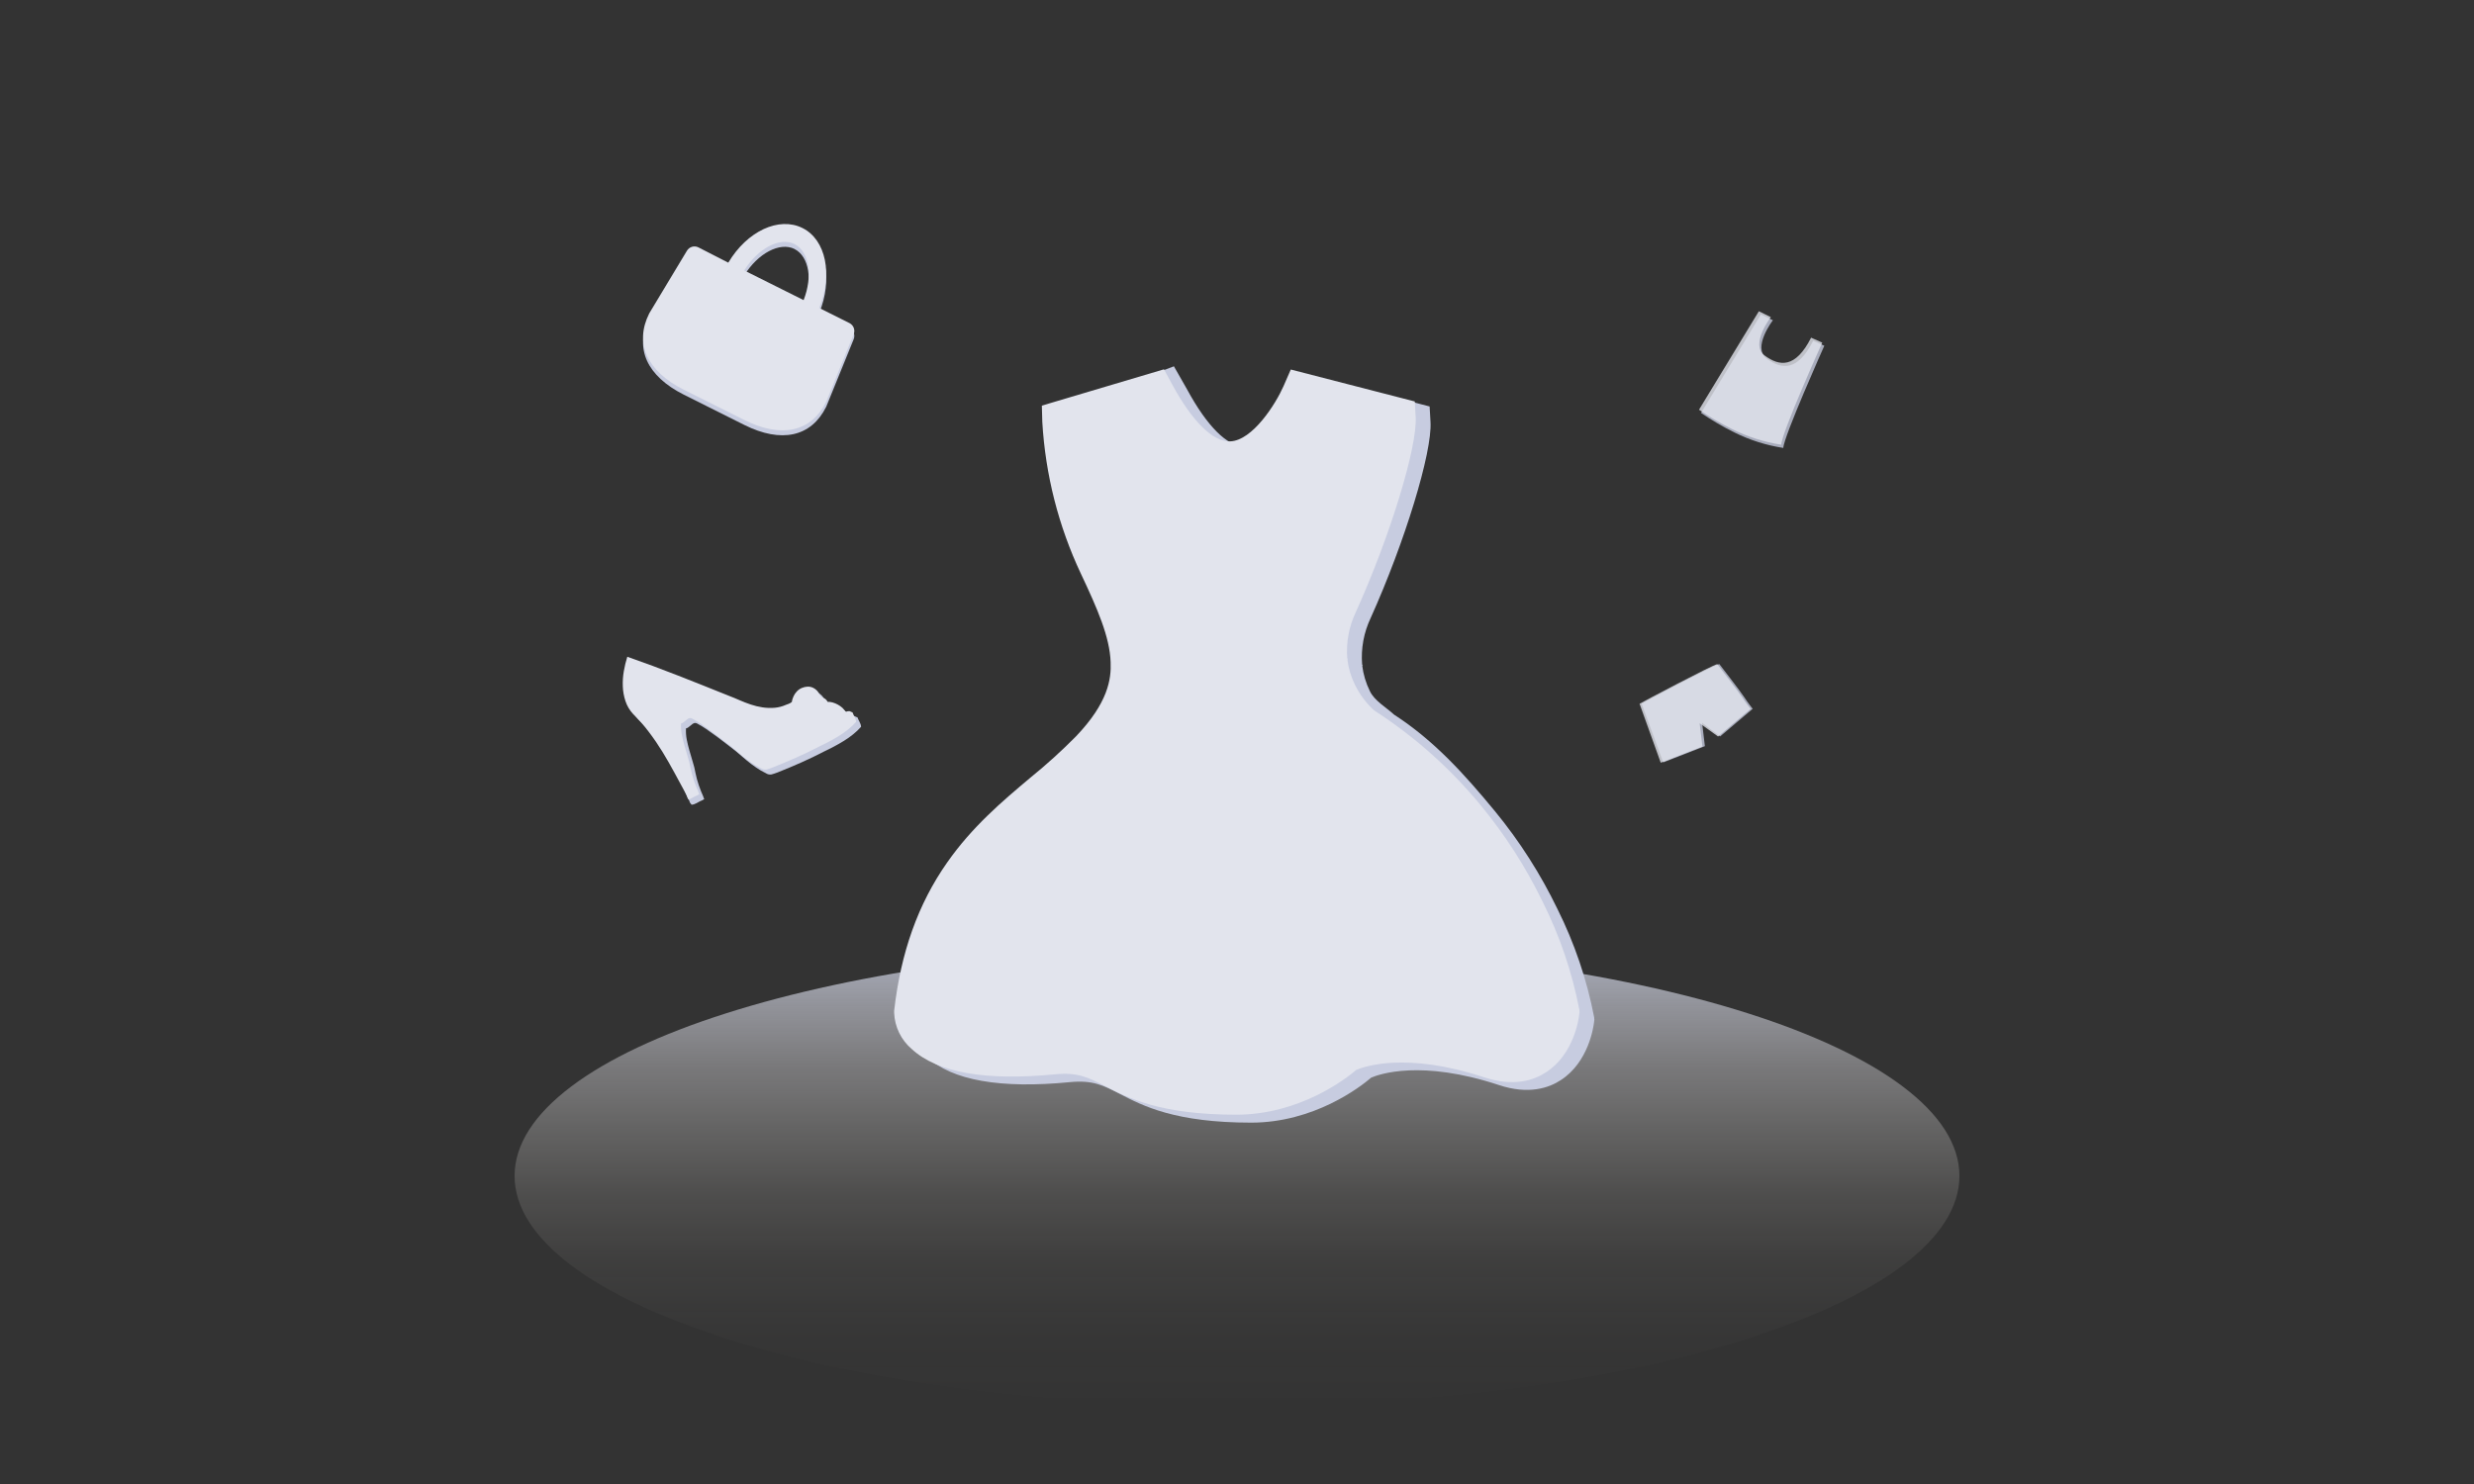 <?xml version="1.0" standalone="no"?><!DOCTYPE svg PUBLIC "-//W3C//DTD SVG 1.1//EN" "http://www.w3.org/Graphics/SVG/1.1/DTD/svg11.dtd"><svg height="300" node-id="1" sillyvg="true" template-height="300" template-width="500" version="1.1" viewBox="0 0 500 300" width="500" xmlns="http://www.w3.org/2000/svg" xmlns:xlink="http://www.w3.org/1999/xlink"><rect x="0" y="0" width="500" height="300" fill="#333333" stroke="none"/><defs node-id="37"><linearGradient gradientUnits="userSpaceOnUse" id="未命名的渐变_50" node-id="5" spreadMethod="pad" x1="250" x2="250" y1="284.22" y2="191.22"><stop offset="0" stop-color="#fff9ef" stop-opacity="0"></stop><stop offset="0.17" stop-color="#fef8ef" stop-opacity="0.02"></stop><stop offset="0.32" stop-color="#fbf5ee" stop-opacity="0.06"></stop><stop offset="0.46" stop-color="#f5f1ec" stop-opacity="0.14"></stop><stop offset="0.6" stop-color="#edebea" stop-opacity="0.26"></stop><stop offset="0.74" stop-color="#e3e2e7" stop-opacity="0.4"></stop><stop offset="0.87" stop-color="#d6d8e4" stop-opacity="0.58"></stop><stop offset="0.99" stop-color="#c8cde0" stop-opacity="0.79"></stop><stop offset="1" stop-color="#c7cce0" stop-opacity="0.8"></stop></linearGradient><linearGradient gradientUnits="userSpaceOnUse" id="未命名的渐变_35" node-id="15" spreadMethod="pad" x1="244.03" x2="299.8" y1="-804.31" y2="-860.09"><stop offset="0" stop-color="#fff9ef" stop-opacity="0"></stop><stop offset="0.17" stop-color="#fef8ef" stop-opacity="0.02"></stop><stop offset="0.32" stop-color="#fbf5ee" stop-opacity="0.06"></stop><stop offset="0.46" stop-color="#f5f1ec" stop-opacity="0.14"></stop><stop offset="0.6" stop-color="#edebea" stop-opacity="0.26"></stop><stop offset="0.74" stop-color="#e3e2e7" stop-opacity="0.4"></stop><stop offset="0.87" stop-color="#d6d8e4" stop-opacity="0.58"></stop><stop offset="0.99" stop-color="#c8cde0" stop-opacity="0.79"></stop><stop offset="1" stop-color="#c7cce0" stop-opacity="0.8"></stop></linearGradient><linearGradient gradientUnits="userSpaceOnUse" id="未命名的渐变_35-2" node-id="16" spreadMethod="pad" x1="522.63" x2="578.4" y1="-999.47" y2="-1055.25"><stop offset="0" stop-color="#fff9ef" stop-opacity="0"></stop><stop offset="0.17" stop-color="#fef8ef" stop-opacity="0.02"></stop><stop offset="0.32" stop-color="#fbf5ee" stop-opacity="0.06"></stop><stop offset="0.46" stop-color="#f5f1ec" stop-opacity="0.14"></stop><stop offset="0.6" stop-color="#edebea" stop-opacity="0.26"></stop><stop offset="0.74" stop-color="#e3e2e7" stop-opacity="0.4"></stop><stop offset="0.87" stop-color="#d6d8e4" stop-opacity="0.58"></stop><stop offset="0.99" stop-color="#c8cde0" stop-opacity="0.79"></stop><stop offset="1" stop-color="#c7cce0" stop-opacity="0.8"></stop></linearGradient><linearGradient gradientUnits="userSpaceOnUse" id="未命名的渐变_35-3" node-id="17" spreadMethod="pad" x1="444.14" x2="499.91" y1="-1103.42" y2="-1159.19"><stop offset="0" stop-color="#fff9ef" stop-opacity="0"></stop><stop offset="0.17" stop-color="#fef8ef" stop-opacity="0.02"></stop><stop offset="0.32" stop-color="#fbf5ee" stop-opacity="0.06"></stop><stop offset="0.46" stop-color="#f5f1ec" stop-opacity="0.14"></stop><stop offset="0.6" stop-color="#edebea" stop-opacity="0.26"></stop><stop offset="0.74" stop-color="#e3e2e7" stop-opacity="0.4"></stop><stop offset="0.87" stop-color="#d6d8e4" stop-opacity="0.58"></stop><stop offset="0.99" stop-color="#c8cde0" stop-opacity="0.79"></stop><stop offset="1" stop-color="#c7cce0" stop-opacity="0.8"></stop></linearGradient></defs><path d="M 396.00 237.72 C 396.00 263.40 330.63 284.22 250.00 284.22 C 169.37 284.22 104.00 263.40 104.00 237.72 C 104.00 212.04 169.37 191.22 250.00 191.22 C 330.63 191.22 396.00 212.04 396.00 237.72 Z" fill="url(#未命名的渐变_50)" fill-rule="nonzero" node-id="120" stroke="none" target-height="93" target-width="292" target-x="104" target-y="191.22"></path><g node-id="163"><path d="M 108.85 89.86 L 108.85 89.86 L 110.49 91.84 L 111.70 93.94 L 112.50 96.21 L 112.90 98.58 L 112.90 100.94 L 112.50 103.31 L 111.70 105.58 L 110.49 107.68 L 108.85 109.66 L 57.94 160.57 L 55.97 162.21 L 53.86 163.41 L 51.59 164.22 L 49.22 164.62 L 46.86 164.62 L 44.49 164.22 L 42.23 163.41 L 40.12 162.21 L 38.14 160.57 L 38.14 160.57 L 36.50 158.60 L 35.30 156.49 L 34.50 154.22 L 34.09 151.85 L 34.09 149.49 L 34.50 147.12 L 35.30 144.85 L 36.50 142.75 L 38.14 140.77 L 89.05 89.86 L 91.03 88.22 L 93.14 87.02 L 95.40 86.22 L 97.78 85.81 L 100.13 85.81 L 102.51 86.22 L 104.77 87.02 L 106.88 88.22 L 108.85 89.86 Z" fill="url(#未命名的渐变_35)" fill-rule="nonzero" group-id="1" node-id="124" stroke="none" target-height="78.811" target-width="78.811" target-x="34.093" target-y="85.811"></path></g><g node-id="164"><path d="M 443.86 148.86 L 443.86 148.86 L 445.49 150.84 L 446.70 152.94 L 447.50 155.21 L 447.91 157.58 L 447.91 159.94 L 447.50 162.31 L 446.70 164.58 L 445.49 166.68 L 443.86 168.66 L 392.94 219.57 L 390.97 221.21 L 388.86 222.41 L 386.60 223.22 L 384.22 223.62 L 381.87 223.62 L 379.49 223.22 L 377.23 222.41 L 375.12 221.21 L 373.14 219.57 L 373.14 219.57 L 371.51 217.60 L 370.30 215.49 L 369.50 213.22 L 369.09 210.85 L 369.09 208.49 L 369.50 206.12 L 370.30 203.86 L 371.51 201.75 L 373.14 199.77 L 424.06 148.86 L 426.03 147.22 L 428.14 146.02 L 430.40 145.22 L 432.78 144.81 L 435.13 144.81 L 437.51 145.22 L 439.77 146.02 L 441.88 147.22 L 443.86 148.86 Z" fill="url(#未命名的渐变_35-2)" fill-rule="nonzero" group-id="2" node-id="129" stroke="none" target-height="78.811" target-width="78.811" target-x="369.094" target-y="144.811"></path></g><g node-id="165"><path d="M 461.86 19.86 L 461.86 19.86 L 463.50 21.84 L 464.70 23.94 L 465.50 26.21 L 465.91 28.58 L 465.91 30.94 L 465.50 33.31 L 464.70 35.58 L 463.50 37.69 L 461.86 39.66 L 410.95 90.57 L 408.97 92.21 L 406.87 93.42 L 404.60 94.22 L 402.23 94.62 L 399.87 94.62 L 397.50 94.22 L 395.23 93.42 L 393.12 92.21 L 391.15 90.57 L 391.15 90.57 L 389.51 88.60 L 388.31 86.49 L 387.50 84.22 L 387.10 81.85 L 387.10 79.49 L 387.50 77.12 L 388.31 74.86 L 389.51 72.75 L 391.15 70.77 L 442.06 19.86 L 444.04 18.22 L 446.14 17.02 L 448.41 16.22 L 450.78 15.81 L 453.14 15.81 L 455.51 16.22 L 457.78 17.02 L 459.88 18.22 L 461.86 19.86 Z" fill="url(#未命名的渐变_35-3)" fill-rule="nonzero" group-id="3" node-id="134" stroke="none" target-height="78.811" target-width="78.811" target-x="387.099" target-y="15.812"></path></g><g node-id="166"><path d="M 355.89 63.55 L 358.31 64.74 C 358.31 64.74 354.04 70.28 357.06 72.50 C 360.08 74.72 363.28 75.13 366.45 68.89 L 368.70 69.89 C 368.70 69.89 360.47 88.29 360.41 90.55 C 356.96 90.02 353.62 88.96 350.50 87.41 C 348.17 86.26 345.93 84.94 343.78 83.48 Z" fill="#c7cce0" fill-opacity="0.8" fill-rule="nonzero" group-id="4" node-id="139" stroke="none" target-height="27" target-width="24.92" target-x="343.78" target-y="63.55"></path><path d="M 355.47 62.92 L 357.89 64.11 C 357.89 64.11 353.62 69.65 356.64 71.87 C 359.66 74.09 362.86 74.50 366.03 68.26 L 368.28 69.26 C 368.28 69.26 360.00 87.65 360.00 89.90 C 356.55 89.37 353.21 88.31 350.09 86.76 C 347.76 85.61 345.52 84.29 343.37 82.83 Z" fill="#e2e4ed" fill-opacity="0.8" fill-rule="nonzero" group-id="4" node-id="141" stroke="none" target-height="26.98" target-width="24.91" target-x="343.37" target-y="62.92"></path></g><g node-id="167"><path d="M 331.77 142.25 C 331.93 142.11 346.77 134.25 347.48 134.25 C 347.48 134.25 351.75 139.76 352.48 140.89 C 353.21 142.02 354.22 143.29 354.22 143.29 L 347.64 148.87 L 344.00 146.14 L 344.56 150.84 L 336.14 154.12 Z" fill="#c7cce0" fill-opacity="0.8" fill-rule="nonzero" group-id="5" node-id="146" stroke="none" target-height="19.87" target-width="22.45" target-x="331.77" target-y="134.25"></path><path d="M 331.36 142.27 C 331.52 142.13 346.36 134.27 347.07 134.27 C 347.07 134.27 351.34 139.78 352.07 140.91 C 352.80 142.04 353.81 143.31 353.81 143.31 L 347.23 148.89 L 343.50 146.21 L 344.06 150.91 L 335.64 154.19 Z" fill="#e2e4ed" fill-opacity="0.8" fill-rule="nonzero" group-id="5" node-id="148" stroke="none" target-height="19.92" target-width="22.45" target-x="331.36" target-y="134.27"></path></g><path d="M 322.18 205.64 C 320.72 198.05 318.22 190.69 314.77 183.77 C 311.36 176.70 307.12 170.06 302.14 164.00 C 296.00 156.55 289.84 149.70 281.75 144.47 C 280.16 143.00 277.75 141.65 276.85 139.70 C 276.05 138.08 275.53 136.34 275.31 134.55 L 275.42 134.46 L 275.29 134.33 C 275.03 131.09 275.63 127.84 277.03 124.90 C 283.94 109.55 289.46 91.43 289.11 85.33 L 288.93 82.17 L 263.87 75.67 L 262.40 79.05 C 260.84 82.63 256.15 90.05 251.62 90.25 L 251.44 90.25 C 248.03 90.25 243.94 86.16 239.91 78.72 L 237.25 74.05 L 213.56 83.05 L 213.65 86.36 C 214.28 97.01 216.93 107.45 221.46 117.11 C 224.76 124.11 227.29 129.90 227.46 135.05 C 227.61 138.48 226.95 143.29 220.46 150.14 C 217.56 153.09 214.50 155.88 211.29 158.49 C 205.48 163.40 199.50 168.49 194.40 175.79 C 188.55 184.16 185.05 194.02 183.71 205.86 L 183.71 206.06 L 183.71 206.28 C 183.82 209.13 185.12 211.81 187.30 213.66 C 192.43 218.41 202.17 220.13 216.23 218.76 C 220.85 218.32 222.90 219.38 226.28 221.12 C 231.03 223.59 237.54 226.95 252.88 226.95 C 265.51 226.95 274.88 219.79 277.12 217.85 C 278.77 217.14 287.22 214.16 302.94 219.35 C 308.94 221.35 313.06 219.92 315.44 218.35 C 321.09 214.70 322.06 207.50 322.15 206.71 L 322.22 206.14 Z M 322.18 205.64" fill="#c7cce0" fill-rule="nonzero" node-id="151" stroke="none" target-height="152.9" target-width="138.51" target-x="183.71" target-y="74.05"></path><path d="M 319.18 204.07 C 317.72 196.51 315.22 189.18 311.77 182.29 C 308.36 175.26 304.12 168.67 299.14 162.65 C 293.01 155.24 285.78 148.81 277.70 143.60 C 276.11 142.14 274.80 140.39 273.85 138.45 C 273.05 136.84 272.53 135.10 272.31 133.32 L 272.42 133.23 L 272.29 133.10 C 272.03 129.87 272.63 126.63 274.03 123.71 C 280.94 108.42 286.46 90.38 286.11 84.31 L 285.93 81.16 L 260.87 74.70 L 259.40 78.07 C 257.84 81.63 253.15 89.07 248.62 89.22 L 248.44 89.22 C 245.03 89.22 240.94 85.15 236.91 77.74 L 235.24 74.66 L 210.56 82.00 L 210.65 85.30 C 211.27 95.94 213.92 106.36 218.46 116.00 C 221.76 123.00 224.29 128.74 224.46 133.86 C 224.61 137.27 223.95 142.07 217.46 148.86 C 214.56 151.80 211.50 154.57 208.29 157.17 C 202.48 162.05 196.50 167.11 191.40 174.39 C 185.55 182.73 182.05 192.54 180.71 204.33 L 180.71 204.53 L 180.71 204.75 C 180.82 207.60 182.12 210.26 184.30 212.10 C 189.43 216.83 199.17 218.55 213.23 217.18 C 217.85 216.74 219.90 217.80 223.28 219.53 C 228.03 221.99 234.54 225.34 249.88 225.34 C 262.51 225.34 271.88 218.21 274.12 216.28 C 275.77 215.58 284.22 212.61 299.94 217.78 C 305.94 219.78 310.06 218.35 312.44 216.78 C 318.09 213.15 319.06 205.98 319.15 205.19 L 319.22 204.62 Z M 319.18 204.07" fill="#e2e4ed" fill-rule="nonzero" node-id="153" stroke="none" target-height="150.68" target-width="138.51" target-x="180.71" target-y="74.66"></path><path d="M 167.00 82.18 L 172.52 68.60 C 172.88 67.74 172.52 66.75 171.69 66.32 L 165.57 63.26 C 168.34 56.53 166.95 49.48 162.19 47.10 C 157.43 44.72 150.98 47.72 147.19 54.10 L 141.14 51.00 C 140.30 50.59 139.29 50.90 138.82 51.71 L 131.26 64.27 L 131.19 64.40 C 128.19 70.40 130.73 76.03 138.19 79.78 L 150.42 85.90 L 150.42 85.90 C 157.90 89.64 163.92 88.33 166.94 82.30 Z M 160.57 50.34 C 163.57 51.85 164.31 56.83 162.41 61.67 L 150.41 55.67 C 153.15 51.24 157.59 48.84 160.59 50.34 Z" fill="#c7cce0" fill-rule="nonzero" node-id="155" stroke="none" target-height="44.92" target-width="44.689" target-x="128.19" target-y="44.72"></path><path d="M 167.00 81.18 L 172.52 67.60 C 172.88 66.74 172.52 65.75 171.69 65.32 L 165.57 62.26 C 168.34 55.53 166.95 48.48 162.19 46.10 C 157.43 43.72 150.98 46.72 147.19 53.10 L 141.14 50.00 C 140.30 49.59 139.29 49.90 138.82 50.71 L 131.26 63.27 L 131.19 63.40 C 128.19 69.40 130.73 75.03 138.19 78.78 L 150.42 84.90 L 150.42 84.90 C 157.90 88.64 163.92 87.33 166.94 81.30 Z M 160.57 49.34 C 163.57 50.85 164.31 55.83 162.41 60.67 L 150.41 54.67 C 153.15 50.24 157.59 47.84 160.59 49.34 Z" fill="#e2e4ed" fill-rule="nonzero" node-id="157" stroke="none" target-height="44.92" target-width="44.689" target-x="128.19" target-y="43.72"></path><path d="M 173.26 144.92 C 173.38 145.26 173.54 145.60 173.71 145.92 C 173.89 146.23 174.00 146.57 174.03 146.92 C 173.54 147.47 173.01 147.98 172.43 148.44 C 171.84 148.92 171.22 149.36 170.57 149.76 C 169.90 150.17 169.24 150.56 168.57 150.91 C 167.90 151.26 167.24 151.60 166.57 151.91 C 165.04 152.71 163.48 153.46 161.90 154.16 C 160.32 154.86 158.73 155.53 157.13 156.16 C 156.73 156.31 156.33 156.45 155.92 156.56 C 155.52 156.63 155.10 156.53 154.77 156.30 C 154.42 156.13 154.09 155.95 153.77 155.77 C 153.45 155.59 153.15 155.40 152.87 155.20 C 152.14 154.71 151.44 154.18 150.77 153.61 L 148.77 151.90 L 147.02 150.54 C 146.35 150.01 145.65 149.48 144.91 148.93 C 144.17 148.38 143.45 147.87 142.75 147.39 C 142.15 146.97 141.53 146.60 140.88 146.26 C 140.69 146.15 140.47 146.13 140.27 146.19 C 140.07 146.26 139.90 146.38 139.75 146.53 L 139.22 146.95 C 139.06 147.11 138.86 147.21 138.64 147.25 C 138.60 148.02 138.65 148.79 138.80 149.54 C 138.95 150.27 139.12 151.00 139.33 151.71 C 139.54 152.42 139.76 153.19 140.00 154.00 C 140.24 154.74 140.43 155.50 140.56 156.27 C 140.73 157.11 140.95 157.93 141.23 158.74 C 141.50 159.53 141.81 160.32 142.16 161.09 C 142.16 161.17 142.18 161.25 142.23 161.31 C 142.27 161.37 142.31 161.44 142.34 161.51 C 142.20 161.63 142.05 161.73 141.88 161.80 L 141.43 162.00 C 141.21 162.11 140.99 162.23 140.78 162.36 C 140.47 162.54 140.13 162.65 139.78 162.68 C 139.67 162.49 139.45 162.35 139.41 162.17 C 139.36 161.98 139.27 161.80 139.17 161.63 C 138.40 160.23 138.06 158.68 137.29 157.23 C 136.52 155.78 135.69 154.35 134.83 152.95 C 133.97 151.55 133.06 150.20 132.09 148.95 C 131.13 147.66 130.07 146.45 128.92 145.34 C 128.23 144.59 127.70 143.71 127.38 142.74 C 127.06 141.77 126.87 140.76 126.84 139.74 C 126.80 138.71 126.87 137.68 127.05 136.66 C 127.22 135.68 127.45 134.72 127.75 133.77 C 131.19 134.97 134.61 136.24 138.00 137.57 C 141.39 138.90 144.79 140.25 148.18 141.62 C 148.94 141.91 149.69 142.22 150.44 142.55 C 151.19 142.88 151.95 143.17 152.72 143.43 C 153.49 143.69 154.29 143.88 155.09 144.00 C 155.90 144.12 156.73 144.15 157.55 144.08 C 158.33 144.01 159.09 143.81 159.80 143.49 C 160.01 143.43 160.22 143.35 160.42 143.26 C 160.62 143.17 160.81 143.06 160.99 142.92 C 161.02 142.73 161.07 142.54 161.12 142.35 C 161.18 142.15 161.25 141.96 161.34 141.78 C 161.51 141.41 161.73 141.07 162.01 140.78 C 162.29 140.48 162.63 140.24 163.01 140.08 C 163.38 139.92 163.77 139.83 164.17 139.81 C 164.58 139.79 164.99 139.88 165.36 140.07 C 165.92 140.36 166.36 140.83 166.62 141.40 C 166.67 141.53 166.74 141.65 166.82 141.76 C 166.88 141.82 166.94 141.87 167.01 141.92 C 167.09 141.97 167.17 142.01 167.26 142.03 C 167.40 142.08 167.54 142.15 167.66 142.23 C 167.91 142.39 168.10 142.61 168.22 142.88 C 168.56 142.87 168.89 142.91 169.22 143.00 C 169.96 143.21 170.64 143.58 171.22 144.09 L 171.58 144.49 C 171.70 144.62 171.80 144.76 171.90 144.91 C 172.13 144.80 172.38 144.75 172.64 144.76 L 172.97 144.89 C 173.06 144.95 173.16 144.99 173.26 145.03 Z M 173.26 144.92" fill="#c7cce0" fill-rule="nonzero" node-id="159" stroke="none" target-height="28.91" target-width="47.227" target-x="126.803" target-y="133.77"></path><path d="M 172.26 143.92 C 172.38 144.26 172.54 144.60 172.71 144.92 C 172.89 145.23 173.00 145.57 173.03 145.92 C 172.54 146.47 172.01 146.98 171.43 147.44 C 170.84 147.92 170.22 148.36 169.57 148.76 C 168.90 149.17 168.24 149.56 167.57 149.91 C 166.90 150.26 166.24 150.60 165.57 150.91 C 164.04 151.71 162.48 152.46 160.90 153.16 C 159.32 153.86 157.73 154.53 156.13 155.16 C 155.73 155.31 155.33 155.45 154.92 155.56 C 154.52 155.63 154.10 155.53 153.77 155.30 C 153.42 155.13 153.09 154.95 152.77 154.77 C 152.45 154.59 152.15 154.40 151.87 154.20 C 151.14 153.71 150.44 153.18 149.77 152.61 L 147.77 150.90 L 146.02 149.54 C 145.35 149.01 144.65 148.48 143.91 147.93 C 143.17 147.38 142.45 146.87 141.75 146.39 C 141.15 145.97 140.53 145.60 139.88 145.26 C 139.69 145.15 139.47 145.13 139.27 145.19 C 139.07 145.26 138.90 145.38 138.75 145.53 L 138.22 145.95 C 138.06 146.11 137.86 146.21 137.64 146.25 C 137.60 147.02 137.65 147.79 137.80 148.54 C 137.95 149.27 138.12 150.00 138.33 150.71 C 138.54 151.42 138.76 152.19 139.00 153.00 C 139.24 153.74 139.43 154.50 139.56 155.27 C 139.73 156.11 139.95 156.93 140.23 157.74 C 140.50 158.53 140.81 159.32 141.16 160.09 C 141.16 160.17 141.18 160.25 141.23 160.31 C 141.27 160.37 141.31 160.44 141.34 160.51 C 141.20 160.63 141.05 160.73 140.88 160.80 L 140.43 161.00 C 140.21 161.11 139.99 161.23 139.78 161.36 C 139.59 161.50 139.36 161.58 139.12 161.59 C 139.02 161.42 138.93 161.24 138.88 161.05 C 138.83 160.86 138.74 160.68 138.64 160.51 C 137.87 159.11 137.10 157.68 136.32 156.23 C 135.54 154.78 134.72 153.35 133.86 151.95 C 133.00 150.55 132.09 149.22 131.12 147.95 C 130.16 146.66 129.10 145.45 127.95 144.34 C 127.26 143.59 126.73 142.71 126.41 141.74 C 126.09 140.77 125.90 139.76 125.87 138.74 C 125.83 137.71 125.90 136.68 126.08 135.66 C 126.25 134.68 126.48 133.72 126.78 132.77 C 130.22 133.97 133.64 135.24 137.03 136.57 C 140.42 137.90 143.82 139.25 147.21 140.62 C 147.97 140.91 148.72 141.22 149.47 141.55 C 150.22 141.88 150.98 142.17 151.75 142.43 C 152.52 142.69 153.32 142.88 154.12 143.00 C 154.93 143.12 155.76 143.15 156.58 143.08 C 157.36 143.01 158.12 142.81 158.83 142.49 C 159.04 142.43 159.25 142.35 159.45 142.26 C 159.65 142.17 159.84 142.06 160.02 141.92 C 160.05 141.73 160.10 141.54 160.15 141.35 C 160.21 141.15 160.28 140.96 160.37 140.78 C 160.54 140.41 160.76 140.07 161.04 139.78 C 161.32 139.48 161.66 139.24 162.04 139.08 C 162.41 138.92 162.80 138.83 163.20 138.81 C 163.61 138.79 164.02 138.88 164.39 139.07 C 164.95 139.36 165.39 139.83 165.65 140.40 C 165.70 140.53 165.77 140.65 165.85 140.76 C 165.91 140.82 165.97 140.87 166.04 140.92 C 166.12 140.97 166.20 141.01 166.29 141.03 C 166.43 141.08 166.57 141.15 166.69 141.23 C 166.94 141.39 167.13 141.61 167.25 141.88 C 167.59 141.87 167.92 141.91 168.25 142.00 C 168.99 142.21 169.67 142.58 170.25 143.09 L 170.61 143.49 C 170.73 143.62 170.83 143.76 170.93 143.91 C 171.16 143.80 171.41 143.75 171.67 143.76 L 172.00 143.89 C 172.09 143.95 172.19 143.99 172.29 144.03 Z M 172.26 143.92" fill="#e2e4ed" fill-rule="nonzero" node-id="161" stroke="none" target-height="28.82" target-width="47.197" target-x="125.833" target-y="132.77"></path></svg>
